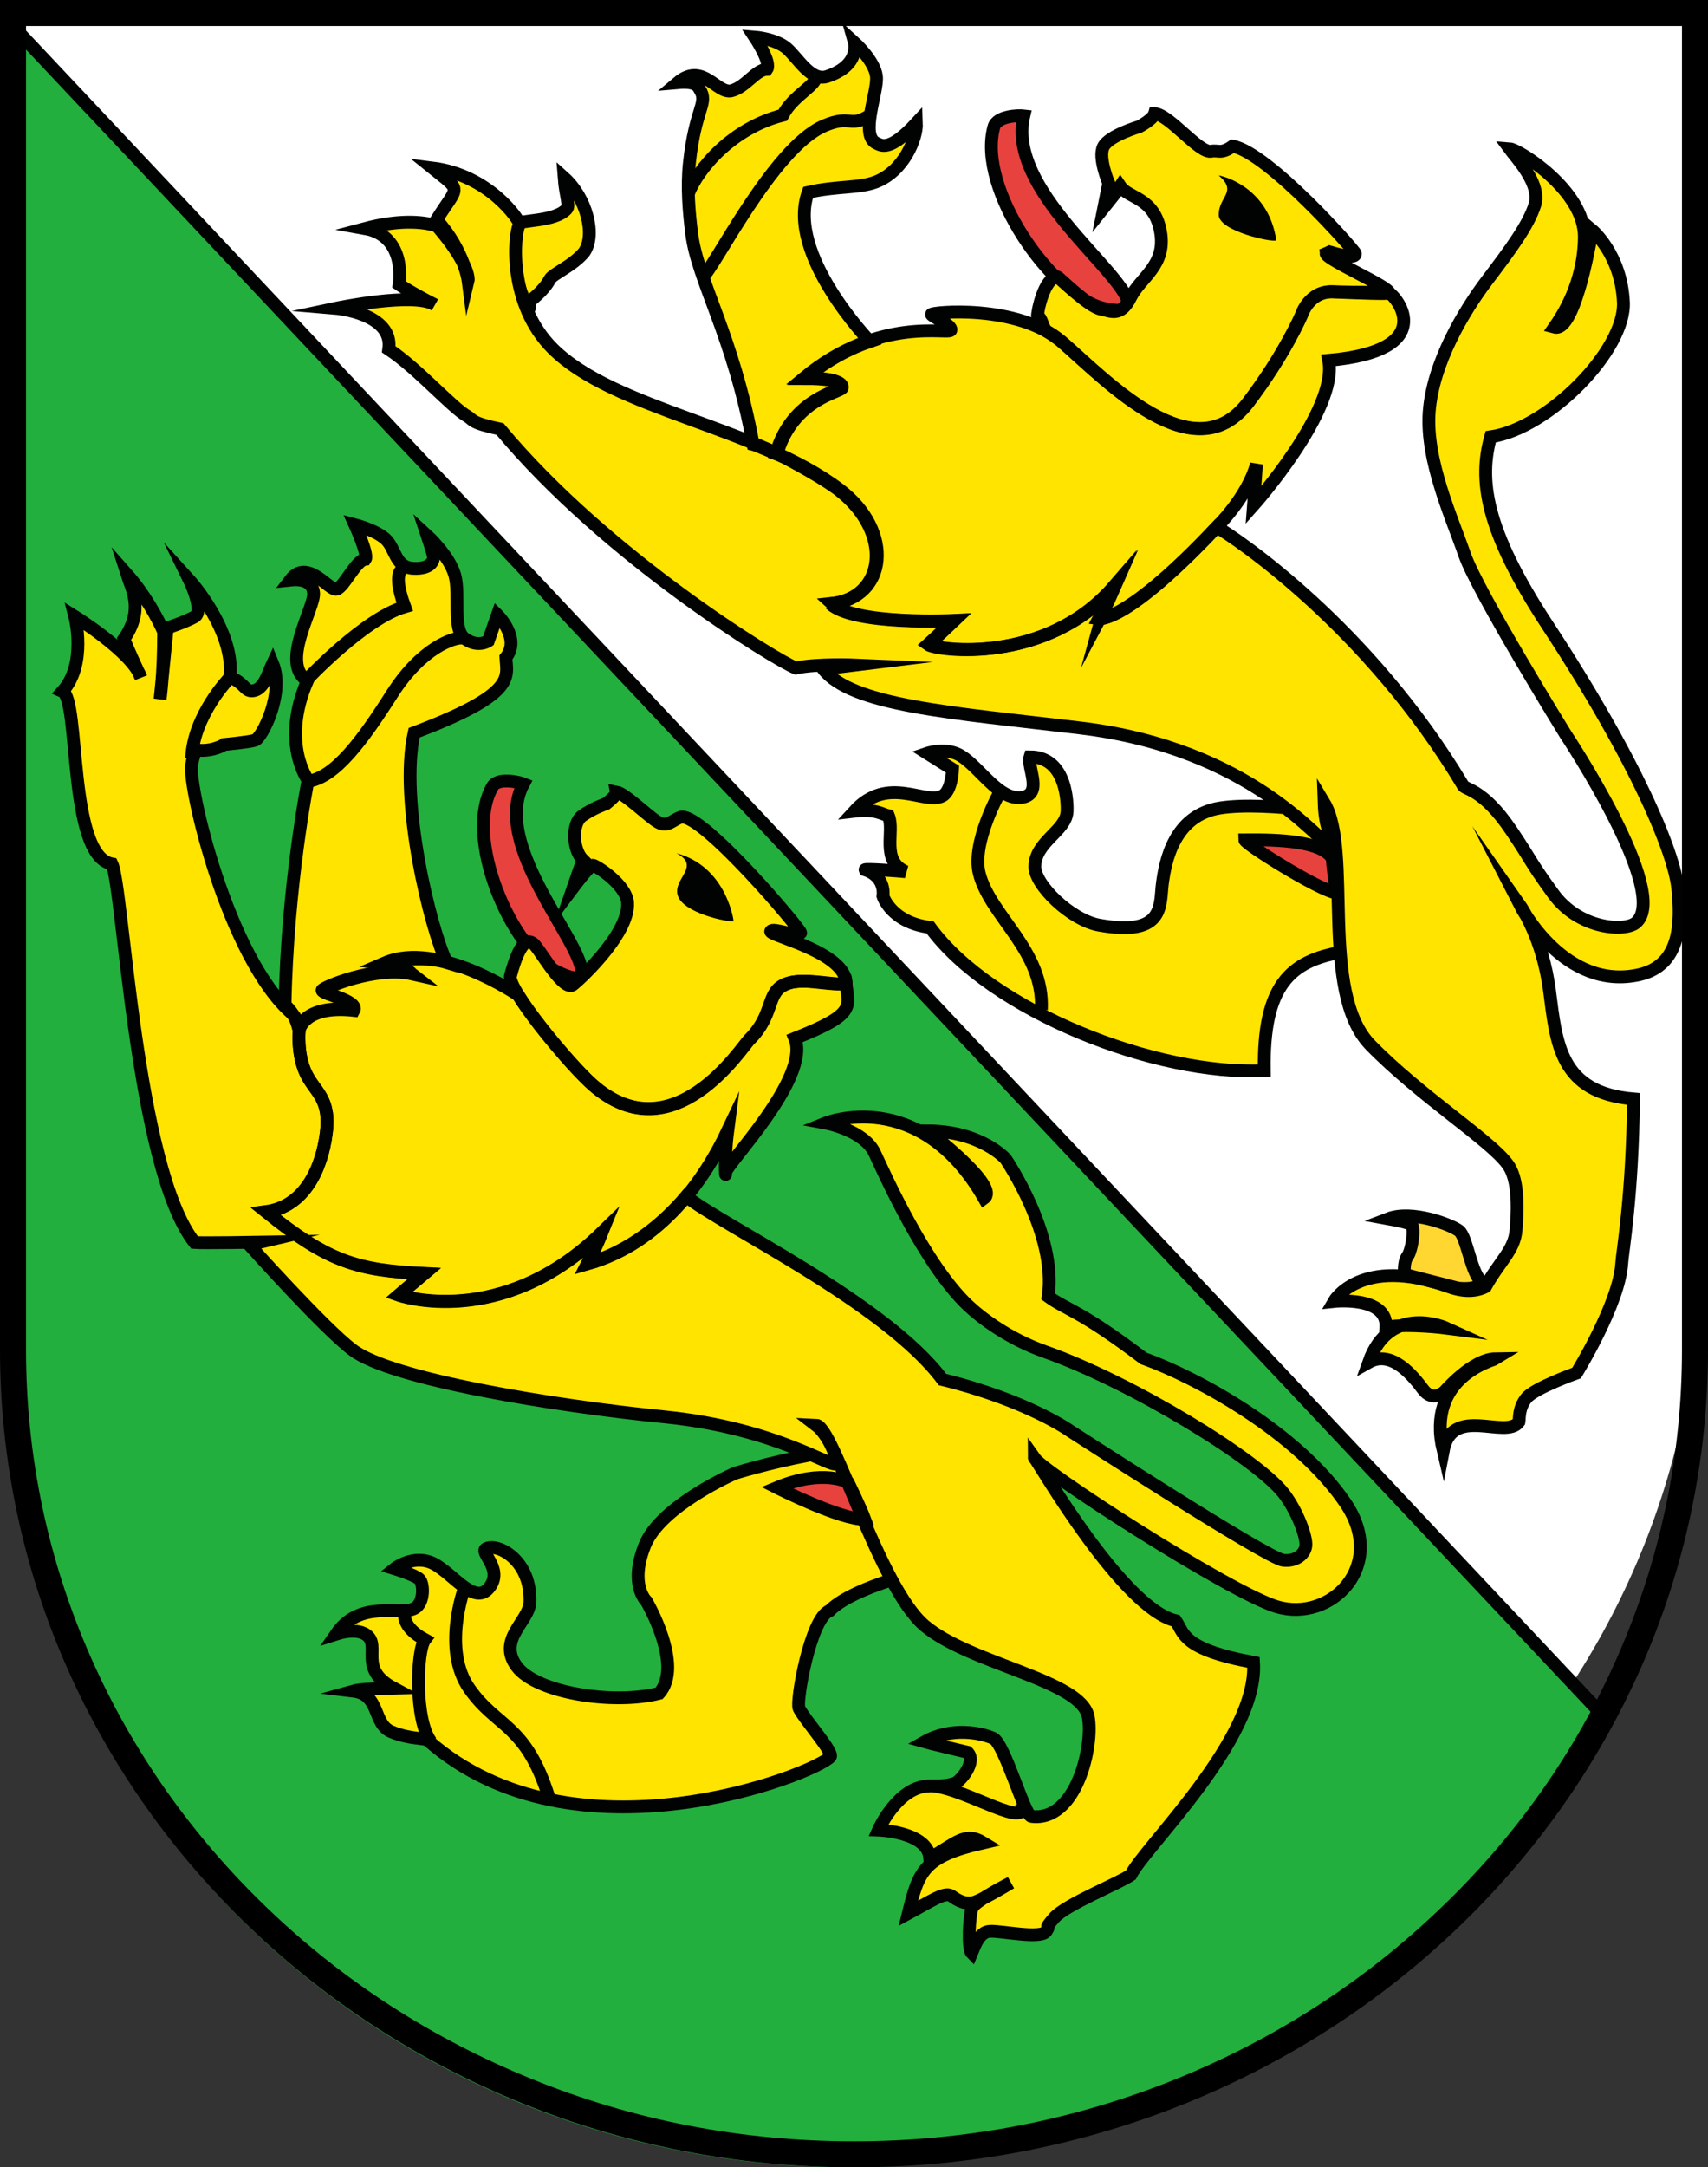 <?xml version="1.0" encoding="utf-8"?>
<!-- Generator: Adobe Illustrator 21.1.0, SVG Export Plug-In . SVG Version: 6.00 Build 0)  -->
<svg version="1.1" id="Calque_1" xmlns="http://www.w3.org/2000/svg" xmlns:xlink="http://www.w3.org/1999/xlink" x="0px" y="0px"
	 viewBox="0 0 525 665.8" style="enable-background:new 0 0 525 665.8;" xml:space="preserve">
<rect x="0" y="0" width="525" height="665.8" fill="#333333" stroke="none"/>
<style type="text/css">
	.st0{fill:#FFFFFF;}
	.st1{fill:#0084FF;}
	.st2{fill:#FF1B00;}
	.st3{fill:#010202;}
	.st4{fill:#0073FF;}
	.st5{fill:#23AF3D;}
	.st6{fill:none;stroke:#010202;stroke-width:5;}
	.st7{fill:none;stroke:#010202;stroke-width:5;stroke-linecap:round;stroke-linejoin:round;}
	.st8{fill:#040304;}
	.st9{fill:none;stroke:#040304;stroke-width:5;}
	.st10{fill:#FF1B00;stroke:#010202;stroke-width:5;}
	.st11{fill:#FFFFFF;stroke:#000000;stroke-width:4.967;}
	.st12{fill:none;stroke:#000000;stroke-width:4;}
	.st13{fill:#0A0406;}
	.st14{fill:#1D1D1B;}
	.st15{fill:#FFE400;}
	.st16{clip-path:url(#SVGID_2_);fill:none;stroke:#010202;stroke-width:4.507;stroke-miterlimit:10;}
	.st17{fill:#FFD730;}
	.st18{fill:#E7423F;}
	.st19{fill:#0084FF;stroke:#000000;stroke-width:4.071;}
	.st20{fill:#FFE400;stroke:#000000;stroke-width:4.053;}
	.st21{fill:none;stroke:#000000;stroke-width:4.142;}
	.st22{clip-path:url(#SVGID_4_);fill:none;stroke:#010202;stroke-width:4.157;}
	.st23{fill:none;stroke:#010202;stroke-width:4.157;stroke-miterlimit:10;}
	.st24{fill:#FFFFFF;stroke:#000000;stroke-width:8.047;stroke-miterlimit:10;}
	.st25{fill:none;stroke:#000000;stroke-width:8.047;stroke-miterlimit:10;}
	.st26{clip-path:url(#SVGID_6_);fill:none;stroke:#000000;stroke-width:8;}
	.st27{fill:#FFFFFF;stroke:#000000;stroke-width:4.143;stroke-linecap:square;stroke-miterlimit:10;}
	.st28{fill:#FFFFFF;stroke:#000000;stroke-width:4;}
	.st29{fill:#FF1B00;stroke:#000000;stroke-width:4;}
	.st30{fill:none;stroke:#000000;stroke-width:3.479;stroke-miterlimit:10;}
	.st31{fill:none;stroke:#000000;stroke-width:3.916;}
	.st32{fill:none;stroke:#000000;stroke-width:3.916;stroke-miterlimit:10;}
	.st33{fill:none;stroke:#000000;stroke-width:3.863;}
	.st34{fill:none;stroke:#000000;stroke-width:3.919;}
	.st35{fill:none;stroke:#000000;stroke-width:3.935;}
	.st36{fill:#FFD72E;}
	.st37{fill:#FFE400;stroke:#000000;stroke-width:3.283;}
	.st38{fill:#FFFFFF;stroke:#000000;stroke-width:3.905;}
	.st39{stroke:#000000;stroke-width:3.905;}
	.st40{fill:#23AF3D;stroke:#000000;stroke-width:3.905;}
	.st41{fill:#E8423F;}
	.st42{fill:none;stroke:#010202;stroke-width:3.941;}
	.st43{fill:none;stroke:#010202;stroke-width:3.941;stroke-miterlimit:17;}
	.st44{clip-path:url(#SVGID_8_);fill:#FFE400;}
	.st45{clip-path:url(#SVGID_10_);fill:none;stroke:#010202;stroke-width:3.941;stroke-miterlimit:16;}
	.st46{fill:none;stroke:#010202;stroke-width:3.941;stroke-miterlimit:9;}
	.st47{fill:none;stroke:#010202;stroke-width:3.941;stroke-miterlimit:5;}
	.st48{fill:none;stroke:#010202;stroke-width:3.941;stroke-miterlimit:7;}
	.st49{fill:none;stroke:#010202;stroke-width:3.941;stroke-miterlimit:10;}
	.st50{clip-path:url(#SVGID_12_);fill:none;stroke:#010202;stroke-width:3.941;}
	.st51{clip-path:url(#SVGID_14_);fill:none;stroke:#010202;stroke-width:4;stroke-miterlimit:7;}
	.st52{fill:none;stroke:#FFFFFF;stroke-width:7.051;stroke-linecap:round;stroke-linejoin:round;}
	.st53{fill:none;stroke:#FFFFFF;stroke-width:3.975;}
	.st54{fill:none;stroke:#FFFFFF;stroke-width:7.051;stroke-linecap:round;}
	.st55{fill:#12080D;}
	.st56{fill:none;stroke:#000000;stroke-width:3.975;}
	.st57{fill:none;stroke:#E41E2E;stroke-width:0.812;}
	.st58{fill:none;stroke:#FFFFFF;stroke-width:2.905;stroke-linecap:round;stroke-linejoin:round;}
	.st59{fill:none;stroke:#FFFFFF;stroke-width:2.437;stroke-linecap:round;stroke-linejoin:round;}
	.st60{fill:#FFE400;stroke:#010202;stroke-width:3.141;}
	.st61{fill:#FFE400;stroke:#010202;stroke-width:2.933;stroke-miterlimit:10;}
	.st62{fill:none;stroke:#010202;stroke-width:2.671;stroke-linecap:square;stroke-miterlimit:10;}
	.st63{fill:#FFD134;stroke:#010202;stroke-width:2.933;stroke-linecap:square;stroke-miterlimit:10;}
	.st64{fill:#FFD134;stroke:#010202;stroke-width:3.126;stroke-miterlimit:10;}
	.st65{fill:#FF1B00;stroke:#010202;stroke-width:2.837;}
	.st66{fill:none;stroke:#010202;stroke-width:2.933;}
	.st67{clip-path:url(#SVGID_16_);fill:#010202;}
	.st68{fill:#FFD730;stroke:#FFFFFF;stroke-width:2.851;stroke-miterlimit:10;}
	.st69{fill:#FF0000;}
</style>
<path class="st0" d="M261.6,2h260.9v383.5c0,137.8-116.7,249.5-260.7,249.5S1,523.3,1,385.5V2H261.6L261.6,2z"/>
<path class="st5" d="M1,416.3c0,137.8,116.7,249.5,260.8,249.5c96.3,0,190-60.6,231.4-138.4L1,4.9V416.3z"/>
<path class="st41" d="M160.9,240.8c-1.5-0.6-7.9-2-9.5,0.8c-9.1,15.6,5.8,50,19.8,56.9c7.6,3.7,7.6,1.1,7.6,0.2
	C178.7,289,150.9,259.4,160.9,240.8"/>
<path class="st42" d="M160.9,240.8c-1.5-0.6-7.9-2-9.5,0.8c-9.1,15.6,5.8,50,19.8,56.9c7.6,3.7,7.6,1.1,7.6,0.2
	C178.7,289,150.9,259.4,160.9,240.8z"/>
<path class="st17" d="M289.5,445.2c-24.9-4.8-63.6,7.4-63.6,7.4s-22.8,9.9-27.7,22.1c-4.9,12.3,0.5,17.2,0.5,17.2
	s11.6,19.8,3.9,28.3c-14.3,3.6-37.9-0.2-43.8-8.3c-6.1-8.3,3.9-13.8,4.1-19.8c0.4-12.6-9.6-18.1-13.4-16.4c-2.4,1,5.1,6,1.2,11.6
	c-4.5,6.5-11.2-3.7-17.3-6.9c-6.2-3.2-12.1,1.5-12.1,1.5s6.2,1.9,7.6,3.2c1.4,1.3,1.6,7.4-1.5,9c-4.7,2.5-16.6-3-24.1,7.9
	c6.3-2,8.9-0.1,9.4,0.3c4.5,3.4-2.8,10.4,8.3,16.3c-7.9,0.2-10.6,0.4-12.4,0.9c8.4,1,5.9,10.1,11.7,12.5s10.3,1.8,11.3,2.7
	c44.9,39.5,118.6,10.4,123.6,5c1.2-1.3-7.9-11.4-9.6-14.9c-1-2,3.5-27.8,9.4-30c8.4-8.7,40-15,40-15S291.6,454.2,289.5,445.2"/>
<path class="st15" d="M289.5,445.2c-24.9-4.8-63.6,7.4-63.6,7.4s-22.8,9.9-27.7,22.1c-4.9,12.3,0.5,17.2,0.5,17.2
	s11.6,19.8,3.9,28.3c-14.3,3.6-37.9-0.2-43.8-8.3c-6.1-8.3,3.9-13.8,4.1-19.8c0.4-12.6-9.6-18.1-13.4-16.4c-2.4,1,5.1,6,1.2,11.6
	c-4.5,6.5-11.2-3.7-17.3-6.9c-6.2-3.2-12.1,1.5-12.1,1.5s6.2,1.9,7.6,3.2c1.4,1.3,1.6,7.4-1.5,9c-4.7,2.5-16.6-3-24.1,7.9
	c6.3-2,8.9-0.1,9.4,0.3c4.5,3.4-2.8,10.4,8.3,16.3c-7.9,0.2-10.6,0.4-12.4,0.9c8.4,1,5.9,10.1,11.7,12.5s10.3,1.8,11.3,2.7
	c44.9,39.5,118.6,10.4,123.6,5c1.2-1.3-7.9-11.4-9.6-14.9c-1-2,3.5-27.8,9.4-30c8.4-8.7,40-15,40-15S291.6,454.2,289.5,445.2"/>
<path class="st43" d="M289.5,445.2c-24.9-4.8-63.6,7.4-63.6,7.4s-22.8,9.9-27.7,22.1c-4.9,12.3,0.5,17.2,0.5,17.2
	s11.6,19.8,3.9,28.3c-14.3,3.6-37.9-0.2-43.8-8.3c-6.1-8.3,3.9-13.8,4.1-19.8c0.4-12.6-9.6-18.1-13.4-16.4c-2.4,1,5.1,6,1.2,11.6
	c-4.5,6.5-11.2-3.7-17.3-6.9c-6.2-3.2-12.1,1.5-12.1,1.5s6.2,1.9,7.6,3.2c1.4,1.3,1.6,7.4-1.5,9c-4.7,2.5-16.6-3-24.1,7.9
	c6.3-2,8.9-0.1,9.4,0.3c4.5,3.4-2.8,10.4,8.3,16.3c-7.9,0.2-10.6,0.4-12.4,0.9c8.4,1,5.9,10.1,11.7,12.5s10.3,1.8,11.3,2.7
	c44.9,39.5,118.6,10.4,123.6,5c1.2-1.3-7.9-11.4-9.6-14.9c-1-2,3.5-27.8,9.4-30c8.4-8.7,40-15,40-15S291.6,454.2,289.5,445.2z"/>
<path class="st42" d="M142.7,488c0,0-6.9,18.8,1.6,30.8c8.5,12.1,17.3,10.7,24.4,33.3 M124.4,495.8c0,0-1,4,6.2,7.9
	c-2.6,3.4-3.2,24.9,1.9,31.4"/>
<path class="st15" d="M222.9,360.5c0-0.1,0-0.2,0-0.4v0.1C222.9,360.3,222.9,360.4,222.9,360.5 M222.9,360.5
	C222.9,360.8,222.9,360.8,222.9,360.5 M413.3,461.6c-14.8-21.9-46-38.7-62.1-44.5c-19.5-14.7-23.5-14.8-29.3-18.9
	c2.8-19.1-13.1-42.3-13.1-42.3s-7.5-8.5-23.9-8.6c4.3,3.4,21.8,17.4,17.3,20.7c-19.9-34.7-48.7-23.1-48.7-23.1s11.9,2.2,15.1,9.3
	c3.3,7.1,15.4,34.1,28.5,46.6c4.2,4,12.7,10.4,23.7,14.3c26.9,9.5,65.4,33.1,73.5,43.6c4.2,5.5,6.9,13,6.8,15.8
	c-0.1,2.7-3,5.2-7,4.7c-5-0.6-65.3-39.6-65.3-39.6s-13-9.4-39.4-15.9c-17.3-23.4-67.8-47.3-78.5-56.1c-0.1,0.1-0.2,0.2-0.2,0.3
	c5.6-6.8,9.9-14.1,13-20.6c-0.8,6.9-0.8,11.4-0.7,12.9c0.1-2.5,26.3-29,21.3-41.2c19-7.5,16.5-9.6,15.7-16.9c-0.7,0.3-2.1,0.2-3.9,0
	c1.3,0.1,2.6,0.1,3.9,0c0-9.7-23.8-14.8-23.2-16.1c0.7-1.3,7.7,1.9,9.2,0.5c0.5-0.6-29.9-36.6-36.7-35.6c-2.7,0.8-4.1,3.3-7.1,1.6
	s-10.1-8.8-12.8-9.3c0.2,1-3.2,3.6-3.2,3.6s-4.1,1.4-7.3,3.7c-3.3,2.3-3.1,10.3,0.2,13.6c0.2,0.2-2.8,8.6-2.8,8.6s5.1-6.8,6-6.8
	s10.3,5.9,10.7,11.5c0.7,10-16.6,25.3-17.2,25.5c-3.6,0.5-10.3-12.2-12-13.1c-0.7-0.3-3.3-2.8-6.8,10.1c-0.3,1,0.7,3.2,2.5,6l0,0
	c0,0-14.1-9.8-28.2-11c2.4,0.1,4.5,0.5,6.1,1c-4.9-10.2-14.7-49.6-10-70.6c31.8-12,28.5-17.1,28.2-23.1c4.7-5.9-2.6-13.1-2.6-13.1
	l-2.8,8c0,0-3.2,2.2-7.2-0.7c-4-2.8-1.4-13.5-3.1-19.5c-1.7-6-8.5-12.2-8.5-12.2s1.6,4.8,1.9,6.2c0.3,1.4-0.6,4.2-6.2,3.9
	c-5.6-0.3-5.4-6.2-8.5-9s-9.4-4.4-9.4-4.4s4.2,9.2,3.2,10.6c-2.9,0.3-6.5,8.5-8.8,9.2s-9-9.8-14.3-2.8c6.5-0.7,7.1,2.8,7.2,4
	c0.4,4.5-10.5,21.7-1.9,26.9c-8.3,19.2,0.2,30.6,0.2,30.6s-6.4,31.9-7.1,69.1c1,0.7,1.7,1.6,2.3,2.4c-19.9-17.2-32.1-70-31-76.5
	c0.6-3.4,1.4-4.6,1.4-4.6s2.5,0.4,5.2-0.3c2.6-0.7,3.4-1.4,3.4-1.4s7.5-0.7,9.5-1.3s9.2-14.4,5.4-23.6c-1.1,2.3-2.5,7.5-5.5,8.3
	c-3.1,0.8-2.7-2.1-7.6-4.1c1.5-14.4-12.5-29.8-12.5-29.8s4.7,9.6,1.6,11.3c-3.1,1.7-8.4,3.4-8.4,3.4l-1.6,16.6
	c0.2-3.5,0.5-8.6,0.5-15.4c-1.9-4.3-5.9-11.6-11.3-17.7c2.5,4,5.5,10.9-0.9,19.9c0.2,0.6,0.7,1.9,4.4,10.1c-4.2-7.4-19.5-17-19.5-17
	s3.8,14.6-3.8,23c5.4,2.4,1.6,50.5,15.2,53c3.5,7.2,7.3,93.4,25.4,116.3c2.3,0.2,20.2-0.1,20.2-0.1l-3.4,0.8
	c0,0,23.2,25.9,31.8,32.3c11.7,9,61.9,17.2,96.2,20.6c34.3,3.5,51.3,16,52.4,14.3c0.6-1.4-7.9-11.3-6.2-11.8
	c3.6-1,19.3,49.7,33.4,61.6c14.1,11.9,48.2,16.7,50.3,28c1.7,8.8-3.6,32.4-17.5,30.6c-2.1-0.3-8.2-22.3-11.7-24
	c-3.5-1.6-12.8-3.6-21.1,1.1c1.4,0.4,9.9,2.4,13.2,3.2c2.9,2.9-2.1,8.8-3.8,9.5c-3.9,1.4-7,0.4-10.1,1.1
	c-8.4,1.8-13.5,13.3-13.5,13.3s15.2,0.5,15.8,8.6c8.2-4.6,10.8-8.2,16.5-4.7c-18.5,4.2-19.9,8.7-23.1,21.7c7-3.7,11.1-6.7,13.2-5.4
	c2,1.4,4.5,3,7.6,1.8c0.5-0.2,1.3-0.5,2.1-0.9c-1.5,1-2.8,2-3.1,2.6c-1,2.2-1.5,12.7-0.2,14c0.6-1.4,2.1-6.6,5.6-6.7
	c3.5-0.2,15.6,2.5,17.3,0c1.7-2.6-1.3,0.2,2.4-4.1c3.7-4.2,19.9-10.6,23.6-13.2c4.3-8.7,39.2-41.8,37.7-65.3
	c-22.1-4.1-21.3-9-23.9-12.8c-15.2-3.5-38.8-43.3-42.9-49.4c6,6.3,60.3,41.1,74,45.1C408.9,498.2,426.4,480.8,413.3,461.6
	 M250,301.4c-3.5-0.2-7.1-0.2-9.4,1.2C243.3,301,246.5,301.1,250,301.4 M180.4,388.1c1.1-0.3,2.3-0.7,3.4-1.1
	C182.7,387.5,181.6,387.8,180.4,388.1"/>
<path class="st42" d="M94.8,240c8.3-1.3,16.6-12.5,25.7-26.8c9.1-14.3,19.1-17.5,21.8-17.2 M94.3,208.8c0,0,17.7-18.8,30.1-22.4
	c-4.7-12.8,0.7-12,0.7-12 M70.6,208.2c0,0-11.2,11.5-11.7,24.8 M286.7,548.6c11,1.2,30.2,14.2,27.3,5.2 M286.2,245.1
	c-1,3.2-0.9,3.6,4.4,9c-9.7,18.9-2.7,32.7-2.7,32.7"/>
<path class="st41" d="M238.8,457c0,0,19.8,10,27,9.7c-1.3-3.5-5.1-11.3-5.1-11.3S253,451.1,238.8,457"/>
<path class="st42" d="M238.8,457c0,0,19.8,10,27,9.7c-1.3-3.5-5.1-11.3-5.1-11.3S253,451.1,238.8,457z"/>
<path class="st15" d="M421,252.3c-2.8-1.5-31.6-6.3-45.9-4.1c-14.3,2.2-16.9,16.5-17.8,23.1c-0.9,6.5,1.1,16.6-19.5,12.9
	c-8.7-1.6-19.8-12.4-19.7-18c0.1-7.7,9.6-10.9,9.9-16.9c0.1-1.8,0.2-16.8-11.4-16.8c-1,3.2,4.3,11.7-2.8,12.5
	c-6.8,0.7-12.5-9.1-18.4-12.8c-4.5-2.8-10.4-0.8-10.4-0.8l7.8,4.9c0,0-0.2,6.6-3.1,8.2c-5.5,2.9-16.8-6.6-27.1,4.7
	c6.7-0.8,8.6,1,10.5,1.4c2,4.9-2.5,13.8,5.3,17.2c-1.6-0.2-12.7-1-12.5-0.6c6.6,2.2,5.5,8.1,5.5,8.1s2.5,8.1,14.5,9.6
	c18.8,25.7,69.5,45.7,102.7,44c-0.4-26.3,8.1-33.7,23.8-36.4C413.6,286.4,420.7,253.6,421,252.3"/>
<path class="st15" d="M159.4,68.8c-0.3,1.3-4.1,13.7,3.3,26.2c0.1-0.3-0.1-2.3-0.1-2.3s4.6-3.3,6.4-6.9c0.9-1.7,7.1-4.1,10.6-8.4
	c3.6-5.3,0.7-16.6-6.2-22.8c0.4,5.4,1.8,8.6,0.8,9.6C170.6,68.2,159.8,67.5,159.4,68.8"/>
<path class="st42" d="M159.4,68.8c-0.3,1.3-4.1,13.7,3.3,26.2c0.1-0.3-0.1-2.3-0.1-2.3s4.6-3.3,6.4-6.9c0.9-1.7,7.1-4.1,10.6-8.4
	c3.6-5.3,0.7-16.6-6.2-22.8c0.4,5.4,1.8,8.6,0.8,9.6C170.6,68.2,159.8,67.5,159.4,68.8z"/>
<path class="st41" d="M314.7,35.6c-1.6-0.2-8.3,0-9.2,3.4c-5.3,19.1,18,52,33.7,55.7c8.4,1.9,7.9-0.9,7.7-1.7
	C344.2,82.5,309.4,58.1,314.7,35.6"/>
<path class="st42" d="M421,252.3c-2.8-1.5-31.6-6.3-45.9-4.1c-14.3,2.2-16.9,16.5-17.8,23.1c-0.9,6.5,1.1,16.6-19.5,12.9
	c-8.7-1.6-19.8-12.4-19.7-18c0.1-7.7,9.6-10.9,9.9-16.9c0.1-1.8,0.2-16.8-11.4-16.8c-1,3.2,4.3,11.7-2.8,12.5
	c-6.8,0.7-12.5-9.1-18.4-12.8c-4.5-2.8-10.4-0.8-10.4-0.8l7.8,4.9c0,0-0.2,6.6-3.1,8.2c-5.5,2.9-16.8-6.6-27.1,4.7
	c6.7-0.8,8.6,1,10.5,1.4c2,4.9-2.5,13.8,5.3,17.2c-1.6-0.2-12.7-1-12.5-0.6c6.6,2.2,5.5,8.1,5.5,8.1s2.5,8.1,14.5,9.6
	c18.8,25.7,69.5,45.7,102.7,44c-0.4-26.3,8.1-33.7,23.8-36.4C413.6,286.4,420.7,253.6,421,252.3z M314.7,35.6
	c-1.6-0.2-8.3,0-9.2,3.4c-5.3,19.1,18,52,33.7,55.7c8.4,1.9,7.9-0.9,7.7-1.7C344.2,82.5,309.4,58.1,314.7,35.6z"/>
<g>
	<g>
		<defs>
			<rect id="SVGID_7_" x="-1" width="525.4" height="637"/>
		</defs>
		<clipPath id="SVGID_2_">
			<use xlink:href="#SVGID_7_"  style="overflow:visible;"/>
		</clipPath>
		<path style="clip-path:url(#SVGID_2_);fill:#FFE400;" d="M515.7,273c-1.1-10.7-12.4-38.7-40-80.7c-19.5-29.6-21.1-44.8-17.5-57.9
			c17.9-2.6,41.5-26.8,40.8-41.4c-0.7-14.7-9.6-22.1-9.6-22.1s-5,31.6-11.6,29.8c2.2-3.2,9.1-13.4,9.2-27.7
			c0.1-14.3-20.2-26.9-23-27.1c1.9,2.6,9.8,10.8,7.8,17.2c-2,6.3-7.4,13.6-14.6,23.1c-7.3,9.6-16.8,25.4-18,40.6
			c-1.2,15,7.1,32.9,10.9,43.8c4,11.5,31.1,55.3,31.1,55.3s32.4,48.8,21.5,57.8c-3.3,2.8-17.5,1.9-25.4-9
			c-7.4-10.3-6.4-9.8-12.8-19.3c-9-13.5-14.6-12.5-15-14.1c-29-48.6-69.6-75.7-75.6-79.2c0,0,9.4-9.1,12.2-19.3
			c-0.2,3.5-0.9,12.6-0.9,12.6s26.1-29.3,23.1-44.5c33.8-3,21.3-19.2,18.5-20.8c0.2-1.9-19.3-10.2-19.3-12c0,0,0.4-0.3,1.1-0.5
			c6.4,1.9,8,1.5,7.9,0.5s-26.6-30.9-37.7-33c-3.7,2.6-4.3,1.1-6.7,1.6c-3.7,0.6-12.7-11.3-17.3-11.6c-0.5,1.8-4.7,4-4.7,4
			s-9.2,2.8-11,6.1c-1.8,3.4,1.6,11.3,1.6,11.3l-1.5,7.5c0,0,4.9-6,5.1-6.5c2.5,3.7,10.3,3.3,12.3,13.8c1.9,10.5-6.1,14-9.2,20.3
			c-3.1,6.3-6.3,4-9,3.6c-3.9-0.7-13.1-9.9-13.4-9.9c-4.1,0-6.3,10.8-6.3,12.2c1.2-0.4,1.7,3.9,2.9,4.5c0.5,0.3,1.3,0.7,2.1,1.3
			c-14.2-9.5-37.7-7.1-37.5-6.4s6.4,3.2,6,4.8c-0.3,1.1-11.1-1.6-25.7,3.5c0.2-0.1,0.3-0.1,0.5-0.2c0,0-25.9-26.8-19-45.8
			c8.7-2,15.6-1.2,20.8-3.2c8.6-3.3,12.7-13.4,12.5-18.1c-8.4,9.1-10.9,6.8-12.3,6.2c-5.2-2.3,0.5-15.7,0-20.5s-6.8-10.5-6.8-10.5
			s2,7.1-8.4,10.5c-4.9,1.6-8.9-5.6-12.3-8.6c-3.4-3-9.9-3.5-9.9-3.5s5.2,7.8,3.7,9.9c-3.4,0.1-6.5,5.5-10.9,6.6
			c-4.5,1-8.8-9-16.5-2.5c5.7-0.5,6.2,1.1,6.8,2.1c2.7,4.3-1.4,5.6-3.2,22.6c-0.8,7.4-0.1,15.2,0.7,21.6
			c1.8,14.6,12.7,31.1,18.9,64.8c0,0,0.1,0.1,0.2,0.1c-22.9-9.4-48.5-15.8-61.8-29.1c-13.8-13.8-12-35.1-10.2-38.3
			c0-1.1-9.3-15.1-26.8-17.2c9.2,7.5,8.1,5.2,1.3,15.9c4.5,5,7,10,8.3,13.6c-1.3-2.7-3.7-6.5-8.1-11.6c-4.7-1.5-12.3-1.7-22.1,0.8
			C125,73,122.4,88,122.4,88s3.4,2.3,10,5.7c-7.3-3.1-29.4,1.5-29.4,1.5s17.9,1.5,16.3,12.6c9,6,19.5,18,24.2,20.6
			c1.8,1.1,1,2,10,3.9c32.8,39.5,85.1,71.2,90.9,73.4c6.6-1.4,18.3-0.9,18.3-0.9s-4.9,0.6-9.9,1.2c8.7,11.4,39.3,13.5,79,18.1
			c53.1,6.3,74.1,35.9,77.2,36.4c0.9-2.6-1.8-4-2.1-13.4c8.9,14.6-1.6,58.1,14.2,74.4c15.2,15.6,36.7,29.1,42.1,36.5
			c1.7,2.3,3.9,7.1,2.7,20.5c-0.5,6.1-5,9.5-9.4,17.4c-2.8,1.4-6.5,1.7-11.2,0c-27.2-9.8-35.4,4.5-35.4,4.5s16.5-1.8,16,7.9
			c1.4-0.3,3-0.4,4.7-0.4c-3.9,1.4-7.7,4.6-10,11.2c7.1-4.1,13.6,4.2,16.7,8.3c3.1,4.2,6.7,0.6,6.7,0.6s8.5-9.9,15.6-10
			c-0.8,0.4-21.5,5.6-16.1,28.3c2.7-14.3,19.2-3.3,23.3-8.9c0.2-1-0.1-4.1,2.2-7.2s15.5-7.8,15.5-7.8s13.2-21.4,13.9-33.8
			c0.2-3.4,3.3-20.4,3.6-50.3c-22.5-2-23.7-16.9-25.8-33.2c-1.4-11.2-5.1-19.3-7.2-23.2c4.3,6.6,16.6,22.5,35,18.2
			C516.7,296.6,516.8,283.7,515.7,273 M326.6,105.2c-0.3-0.3-0.7-0.6-1.1-0.9C325.9,104.6,326.3,104.9,326.6,105.2 M325.1,103.9
			c-0.4-0.2-0.7-0.5-1.1-0.8C324.3,103.4,324.7,103.7,325.1,103.9"/>
	</g>
</g>
<g>
	<g>
		<g>
			<defs>
				<rect id="SVGID_9_" x="-1" width="525.4" height="637"/>
			</defs>
			<clipPath id="SVGID_4_">
				<use xlink:href="#SVGID_9_"  style="overflow:visible;"/>
			</clipPath>
			<path style="clip-path:url(#SVGID_4_);fill:none;stroke:#010202;stroke-width:3.941;stroke-miterlimit:16;" d="M374,161.9
				c6,3.5,46.5,30.6,75.6,79.2c0.4,1.6,6,0.7,15,14.1c6.4,9.5,5.4,9.1,12.8,19.3c7.9,11,22,11.8,25.4,9c11-9-21.5-57.8-21.5-57.8
				s-27.1-43.8-31.1-55.3c-3.7-10.8-12-28.8-10.9-43.8c1.1-15.1,10.6-31,17.9-40.6c7.2-9.5,12.6-16.8,14.6-23.1
				c2-6.4-5.9-14.6-7.8-17.2c2.8,0.2,23.1,12.8,23,27.1s-6.9,24.4-9.2,27.7c6.6,1.8,11.6-29.8,11.6-29.8s8.9,7.4,9.6,22.1
				c0.7,14.6-22.9,38.8-40.8,41.4c-3.6,13-2,28.2,17.5,57.9c27.6,42,38.9,70,40,80.7c1.1,10.6,1,23.6-11.7,26.6
				c-23.1,5.3-36.6-21-36.6-21s6.8,9.7,8.9,26c2.1,16.3,3.2,31.3,25.8,33.2c-0.3,30-3.4,46.9-3.6,50.4
				c-0.7,12.4-13.9,33.8-13.9,33.8s-13.2,4.7-15.5,7.8c-2.4,3.1-2,6.2-2.2,7.2c-4.1,5.6-20.6-5.4-23.3,8.9
				c-5.4-22.7,15.3-27.8,16.1-28.3c-7.1,0.1-15.6,10-15.6,10s-3.6,3.6-6.7-0.6c-3.1-4.1-9.6-12.3-16.7-8.3
				c6.5-18.4,23.9-10.5,23.9-10.5s-11.8-1.5-18.6-0.3c0.5-9.7-16-7.9-16-7.9s8.1-14.3,35.4-4.5c4.7,1.7,8.4,1.4,11.2,0
				c4.4-7.9,8.9-11.2,9.4-17.4c1.2-13.4-1-18.2-2.7-20.4c-5.5-7.4-26.9-20.9-42.1-36.5c-15.8-16.3-5.4-59.8-14.2-74.4
				c0.3,9.3,3.1,10.8,2.1,13.4c-3.1-0.5-24.1-30.1-77.2-36.4c-39.6-4.7-70.2-6.8-78.9-18.1c5-0.6,9.9-1.2,9.9-1.2
				s-11.6-0.5-18.3,0.9c-5.8-2.2-58.1-34-90.9-73.4c-9-1.9-8.2-2.8-10-3.9c-4.7-2.6-15.2-14.6-24.2-20.6
				c1.6-11.1-16.3-12.6-16.3-12.6s24.2-5.1,30.4-1.1c-7.3-3.7-10.9-6.2-10.9-6.2s2.5-14.9-10.5-17.2c9.8-2.6,17.4-2.3,22.1-0.8
				c10.7,12.4,9.6,16.9,9.6,16.9s-1.2-9.3-9.7-18.8c6.8-10.8,8-8.4-1.3-15.9c17.6,2.2,26.8,16.1,26.8,17.2
				c-1.8,3.2-3.6,24.6,10.2,38.3c18.9,18.8,62.6,23.9,88.2,43.3c17,12.9,14.5,33.3-2.5,35c7.2,6.7,37.8,5.2,37.8,5.2
				s-5.8,5.5-7.8,7.3c2.6,1.9,36.2,6.4,57.2-17.9c-2.9,6.6-4.7,10-4.7,10S346.3,191.4,374,161.9z"/>
		</g>
	</g>
</g>
<path class="st46" d="M255.2,185.5c7.2,6.7,37.8,5.2,37.8,5.2s-5.8,5.5-7.8,7.3c2.6,1.9,36.2,6.4,57.2-17.9c-2.9,6.6-4.7,10-4.7,10
	s8.5,1.3,36.3-28.2c0,0,9.4-9.1,12.2-19.3c-0.2,3.5-0.9,12.6-0.9,12.6s26.1-29.3,23.1-44.5c33.8-3,21.3-19.2,18.5-20.8
	c-0.9-0.2-9.6,0-17.1-0.3c-7.5-0.4-9.8,7.1-9.8,7.1s-5.2,12.2-16.4,26.9c-16.6,21.9-43.4-6.6-57.1-18.5
	c-13.7-11.9-40.4-9.2-40.2-8.5s6.4,3.2,6,4.8c-0.4,1.6-21.9-4.6-45.2,14.7c1.1,0,11.9-0.1,11.5,2.8c-0.2,1.4-15.1,3.2-20.1,20.4
	c1.1,0.3,13.4,6.8,19,11C274.8,163.4,272.3,183.8,255.2,185.5"/>
<path class="st42" d="M238.8,139.5c5-17.2,19.9-19,20.1-20.4c0.4-3-10.5-2.8-11.5-2.8c7-5.8,13.8-9.3,20-11.4c0,0-25.9-26.8-19-45.8
	c8.7-2,15.6-1.2,20.8-3.2c8.6-3.3,12.7-13.4,12.5-18.1c-8.4,9.1-10.9,6.8-12.3,6.2c-5.2-2.3,0.5-15.7,0-20.5S262.6,13,262.6,13
	s2,7.1-8.4,10.5c-4.9,1.6-8.9-5.6-12.3-8.6c-3.4-3-9.9-3.5-9.9-3.5s5.2,7.8,3.7,9.9c-3.4,0.1-6.5,5.5-10.9,6.6
	c-4.5,1-8.8-9-16.5-2.5c5.7-0.5,6.2,1.1,6.8,2.1c2.7,4.3-1.4,5.6-3.2,22.6c-0.8,7.4-0.1,15.2,0.7,21.6c1.8,14.6,12.7,31.1,18.9,64.8
	C232,136.6,238.8,139.5,238.8,139.5z"/>
<path class="st47" d="M427,90c0,0.4-9.6,0-17.1-0.3c-7.5-0.4-9.8,7.1-9.8,7.1s-5.2,12.2-16.4,26.9c-16.6,21.9-43.4-6.6-57.1-18.5
	c-1.5-1.3-3.7-2.8-4.8-3.4c-1.2-0.6-1.7-4.9-2.9-4.5c-0.1-1.5,2.1-12.2,6.2-12.2c0.3,0,9.5,9.2,13.4,9.9c2.6,0.4,5.9,2.7,9-3.6
	c3.1-6.3,11.1-9.8,9.2-20.3c-1.9-10.5-9.8-10.1-12.3-13.8c-0.3,0.5-5.1,6.5-5.1,6.5l1.5-7.5c0,0-3.4-8-1.6-11.3
	c1.8-3.4,11-6.1,11-6.1s4.2-2.2,4.7-4c4.5,0.3,13.6,12.1,17.3,11.6c2.4-0.5,3,1,6.7-1.6c11,2.1,37.6,32.1,37.7,33
	c0.1,1-1.5,1.4-7.9-0.5c-0.6,0.3-1.1,0.5-1.1,0.5C407.7,79.8,427.2,88.1,427,90z"/>
<path class="st3" d="M374.6,53.9c1.5,0.2,15.3,3.7,17.7,19.9c-0.5,0.9-17.7-2.7-17.7-7.8C374.6,60.3,380.5,59,374.6,53.9"/>
<path class="st41" d="M382.6,258c10.8-0.1,23.7,0.4,26.9,5.7c0.1,2.2,0.8,7.1,1.2,10.6C405.4,273.5,382.6,259.2,382.6,258"/>
<path class="st42" d="M91.8,316.2c0,0,1.5-7.7,16.8-6c1.6-2.8-9.8-5.1-9.6-6s16.4-7.7,27.5-5.2c-2.3-1.8-4-2.5-7.2-2.8
	c5.6-2.3,13.7-1.8,18-0.5c-4.9-10.2-14.7-49.6-10-70.6c31.8-12,28.5-17.1,28.2-23.1c4.7-5.9-2.6-13.1-2.6-13.1l-2.8,8
	c0,0-3.2,2.2-7.2-0.7c-4-2.8-1.4-13.5-3.1-19.5c-1.7-6-8.5-12.2-8.5-12.2s1.6,4.8,1.9,6.2c0.3,1.4-0.6,4.2-6.2,3.9
	c-5.6-0.3-5.4-6.2-8.5-9s-9.4-4.4-9.4-4.4s4.2,9.2,3.2,10.6c-2.9,0.3-6.5,8.5-8.8,9.2s-9-9.8-14.3-2.8c6.5-0.7,7.1,2.8,7.2,4
	c0.4,4.5-10.5,21.7-1.9,26.9c-8.3,19.2,0.2,30.6,0.2,30.6s-6.4,31.9-7.1,69.1C91,311.5,91.8,316.2,91.8,316.2z M250.8,22.9
	c0.8,3.3-6.7,5.9-10.2,12.5c-15.4,3.9-26,16.2-29.1,24.3 M216,85c2.9-1.5,21.4-39.4,37.2-46.3c8.5-3.7,7.9,0.8,14.2-3.3 M382.6,258
	c10.8-0.1,23.7,0.4,26.9,5.7c0.1,2.2,0.8,7.1,1.2,10.6C405.4,273.5,382.6,259.2,382.6,258z"/>
<path class="st43" d="M176.2,272.6c0,0,5.1-6.8,6-6.8s10.3,5.9,10.7,11.5c0.7,10-16.6,25.4-17.2,25.5c-3.6,0.5-10.3-12.2-12-13.1
	c-0.7-0.3-3.3-2.8-6.8,10.1c-1.1,3.9,17.9,27,25.4,33.6c24.6,21.5,45.6-11.5,48.1-14c7.4-7.3,5.3-13.9,10.3-16.6
	c5.3-3,12.3,0,19.4-0.6c0-9.7-23.8-14.8-23.2-16.1c0.7-1.3,7.7,1.9,9.2,0.5c0.5-0.6-29.9-36.6-36.7-35.6c-2.7,0.8-4.1,3.3-7.1,1.6
	s-10.1-8.8-12.8-9.3c0.2,1-3.2,3.6-3.2,3.6s-4.1,1.4-7.3,3.7c-3.3,2.3-3.1,10.3,0.2,13.6C179.1,264.2,176.2,272.6,176.2,272.6z"/>
<path class="st48" d="M159.3,305.7c5.2,8.5,17.3,22.7,22.9,27.6c24.6,21.5,45.6-11.5,48.1-14c7.4-7.3,5.3-13.9,10.3-16.6
	c5.3-3,16.9,0.4,19.4-0.6c0.9,7.3,3.3,9.4-15.7,16.9c5,12.2-21.6,39.1-21.3,41.3c0.2,2.2-0.6-2.9,0.7-13c-7.1,15-20.6,34.7-43.2,41
	c0.6-1.2,2.5-4.5,4.5-9.6c-31,30.2-62.4,19.2-62.4,19.2s2.2-1.9,7.8-6.6c-20.6-1-29.5-3.6-48.6-19c11.8-1.6,17.1-13.2,18.5-24.2
	c1.4-10.9-3.7-12.6-6.4-18.6S92,316.4,92,316.4s1.5-7.7,16.8-6c1.6-2.8-9.8-5.1-9.6-6s16.4-7.7,27.5-5.2c-2.3-1.8-5.2-3.1-8.4-3.4
	C134.6,288.8,159.3,305.7,159.3,305.7z"/>
<path class="st49" d="M210.9,367.5c-7.1,8.4-17.5,17-30.4,20.7c0.6-1.2,2.4-4.5,4.5-9.6c-31,30.2-62.4,19.2-62.4,19.2
	s2.2-1.9,7.8-6.6c-20.6-1-29.5-3.6-48.6-19c11.8-1.6,17.1-13.2,18.5-24.2c1.4-10.9-3.7-12.6-6.4-18.6S92,316.3,92,316.3
	s-0.2-2.9-2.1-4.8c-19.9-17.2-32.1-70-31-76.5c0.6-3.4,1.4-4.6,1.4-4.6s2.5,0.4,5.2-0.3c2.6-0.7,3.4-1.4,3.4-1.4s7.5-0.7,9.5-1.3
	s9.2-14.4,5.4-23.6c-1.1,2.3-2.5,7.5-5.5,8.3c-3.1,0.8-2.7-2.1-7.6-4.1c1.5-14.4-12.5-29.8-12.5-29.8s4.7,9.6,1.6,11.3
	c-3.1,1.7-8.4,3.4-8.4,3.4l-2.2,21.9c0,0,1.1-7.1,1.1-20.7c-1.9-4.3-5.9-11.6-11.3-17.7c1.4,4.4,5.4,10.9-0.9,19.9
	c0.2,0.6,0.7,2.1,5.2,11.8c-2.5-7.6-20.3-18.7-20.3-18.7s3.8,14.6-3.8,23c5.4,2.4,1.6,50.5,15.2,53c3.5,7.2,7.3,93.4,25.4,116.3
	c2.3,0.2,20.2-0.1,20.2-0.1l-3.4,0.8c0,0,23.2,25.9,31.8,32.3c11.7,9,61.9,17.2,96.2,20.6c34.3,3.5,51.3,16,52.4,14.3
	c0.6-1.4-2.4-8.9-6.2-11.8c5.4,0.2,19.3,49.7,33.4,61.6c14.1,11.9,48.2,16.7,50.3,28c1.7,8.8-3.6,32.4-17.5,30.6
	c-2.1-0.3-8.2-22.3-11.7-24c-3.5-1.6-12.8-3.6-21.1,1.1c1.4,0.4,9.9,2.4,13.2,3.2c2.9,2.9-2.1,8.8-3.8,9.5c-3.9,1.4-7,0.4-10.1,1.1
	c-8.4,1.8-13.5,13.3-13.5,13.3s15.2,0.5,15.8,8.6c8.2-4.6,10.8-8.2,16.5-4.7c-18.5,4.2-19.9,8.7-23.1,21.7
	c6.9-3.7,11.1-6.7,13.2-5.4c2,1.4,4.5,3,7.6,1.8s10.7-5.8,10.7-5.8s-10.7,5.4-11.8,7.6c-1,2.2-1.5,12.7-0.2,14
	c0.6-1.4,2.1-6.6,5.6-6.7c3.5-0.2,15.6,2.5,17.3,0c1.7-2.6-1.3,0.2,2.4-4.1c3.7-4.2,19.9-10.6,23.6-13.2
	c4.3-8.7,39.2-41.8,37.7-65.3c-22.1-4.1-21.3-9-23.9-12.8c-16.1-3.7-41.4-47.3-43.5-50.2c0,2.8,60.1,41.6,74.6,45.9
	c16.6,4.9,34.1-12.6,21.1-31.8c-14.8-21.9-45.9-38.7-62.1-44.5c-19.5-14.8-23.5-14.8-29.3-19c2.8-19.1-13.1-42.3-13.1-42.3
	s-7.5-8.5-23.9-8.6c4.3,3.4,21.8,17.4,17.3,20.7c-19.9-34.7-48.7-23.1-48.7-23.1s11.9,2.2,15.1,9.3c3.3,7.1,15.4,34.1,28.5,46.6
	c4.2,4,12.7,10.4,23.7,14.3c26.9,9.5,65.4,33.1,73.5,43.6c4.2,5.5,6.9,13,6.8,15.8c-0.1,2.7-3,5.2-7,4.7c-5-0.6-65.3-39.6-65.3-39.6
	s-13-9.4-39.4-15.9C272.1,400.2,221.6,376.3,210.9,367.5z"/>
<path class="st3" d="M207.9,262.1c14.7,3.9,17.4,19.2,17.6,20.9c-1.6,0.4-15.7-2.5-17.2-8C206.8,269.9,215.6,266.1,207.9,262.1"/>
<path class="st42" d="M307.3,243.4c0,0-8.7,15.5-6.3,24.9c3.4,13.3,20,23.7,19.1,41.9"/>
<path class="st17" d="M431.7,391.5c0,0-0.4-3.7,0.9-5.5c1.3-1.8,1.9-6.7,1.7-8.2s0.7-1.9-7.6-3.4c7.3-2.8,19.3,1.8,21.8,3.7
	c2.4,1.8,3.8,13.8,7.1,15.7c-1.5,2.8-7.5,1.9-7.5,1.9L431.7,391.5z"/>
<g>
	<g>
		<g>
			<defs>
				<rect id="SVGID_11_" x="-1" width="525.4" height="637"/>
			</defs>
			<clipPath id="SVGID_6_">
				<use xlink:href="#SVGID_11_"  style="overflow:visible;"/>
			</clipPath>
			<path style="clip-path:url(#SVGID_6_);fill:none;stroke:#010202;stroke-width:3.941;" d="M431.7,391.5c0,0-0.4-3.7,0.9-5.5
				c1.3-1.8,1.9-6.7,1.7-8.2s0.7-1.9-7.6-3.4c7.3-2.8,19.3,1.8,21.8,3.7c2.4,1.8,3.8,13.8,7.1,15.7c-1.5,2.8-7.5,1.9-7.5,1.9
				L431.7,391.5z"/>
		</g>
	</g>
</g>
<g>
	<g>
		<g>
			<defs>
				<polygon id="SVGID_13_" points="0,-0.9 524.4,0 524.4,637 0,636 				"/>
			</defs>
			<clipPath id="SVGID_8_">
				<use xlink:href="#SVGID_13_"  style="overflow:visible;"/>
			</clipPath>
			
				<line style="clip-path:url(#SVGID_8_);fill:none;stroke:#010202;stroke-width:4;stroke-miterlimit:7;" x1="1.3" y1="5.2" x2="493.1" y2="527.4"/>
		</g>
	</g>
</g>
<g>
	<path d="M517,8v406.6c0,32.8-6.7,64.6-19.9,94.5c-12.8,29-31.1,55-54.5,77.3c-23.4,22.4-50.6,39.9-80.9,52.2
		c-31.4,12.7-64.8,19.2-99.2,19.2s-67.8-6.4-99.2-19.2c-30.3-12.3-57.5-29.8-80.9-52.2c-23.3-22.3-41.7-48.3-54.5-77.3
		C14.7,479.2,8,447.3,8,414.6V8h254.4H517 M525,0H262.4H0v414.6c0,138.7,117.5,251.2,262.5,251.2S525,553.3,525,414.6V0L525,0z"/>
</g>
</svg>
